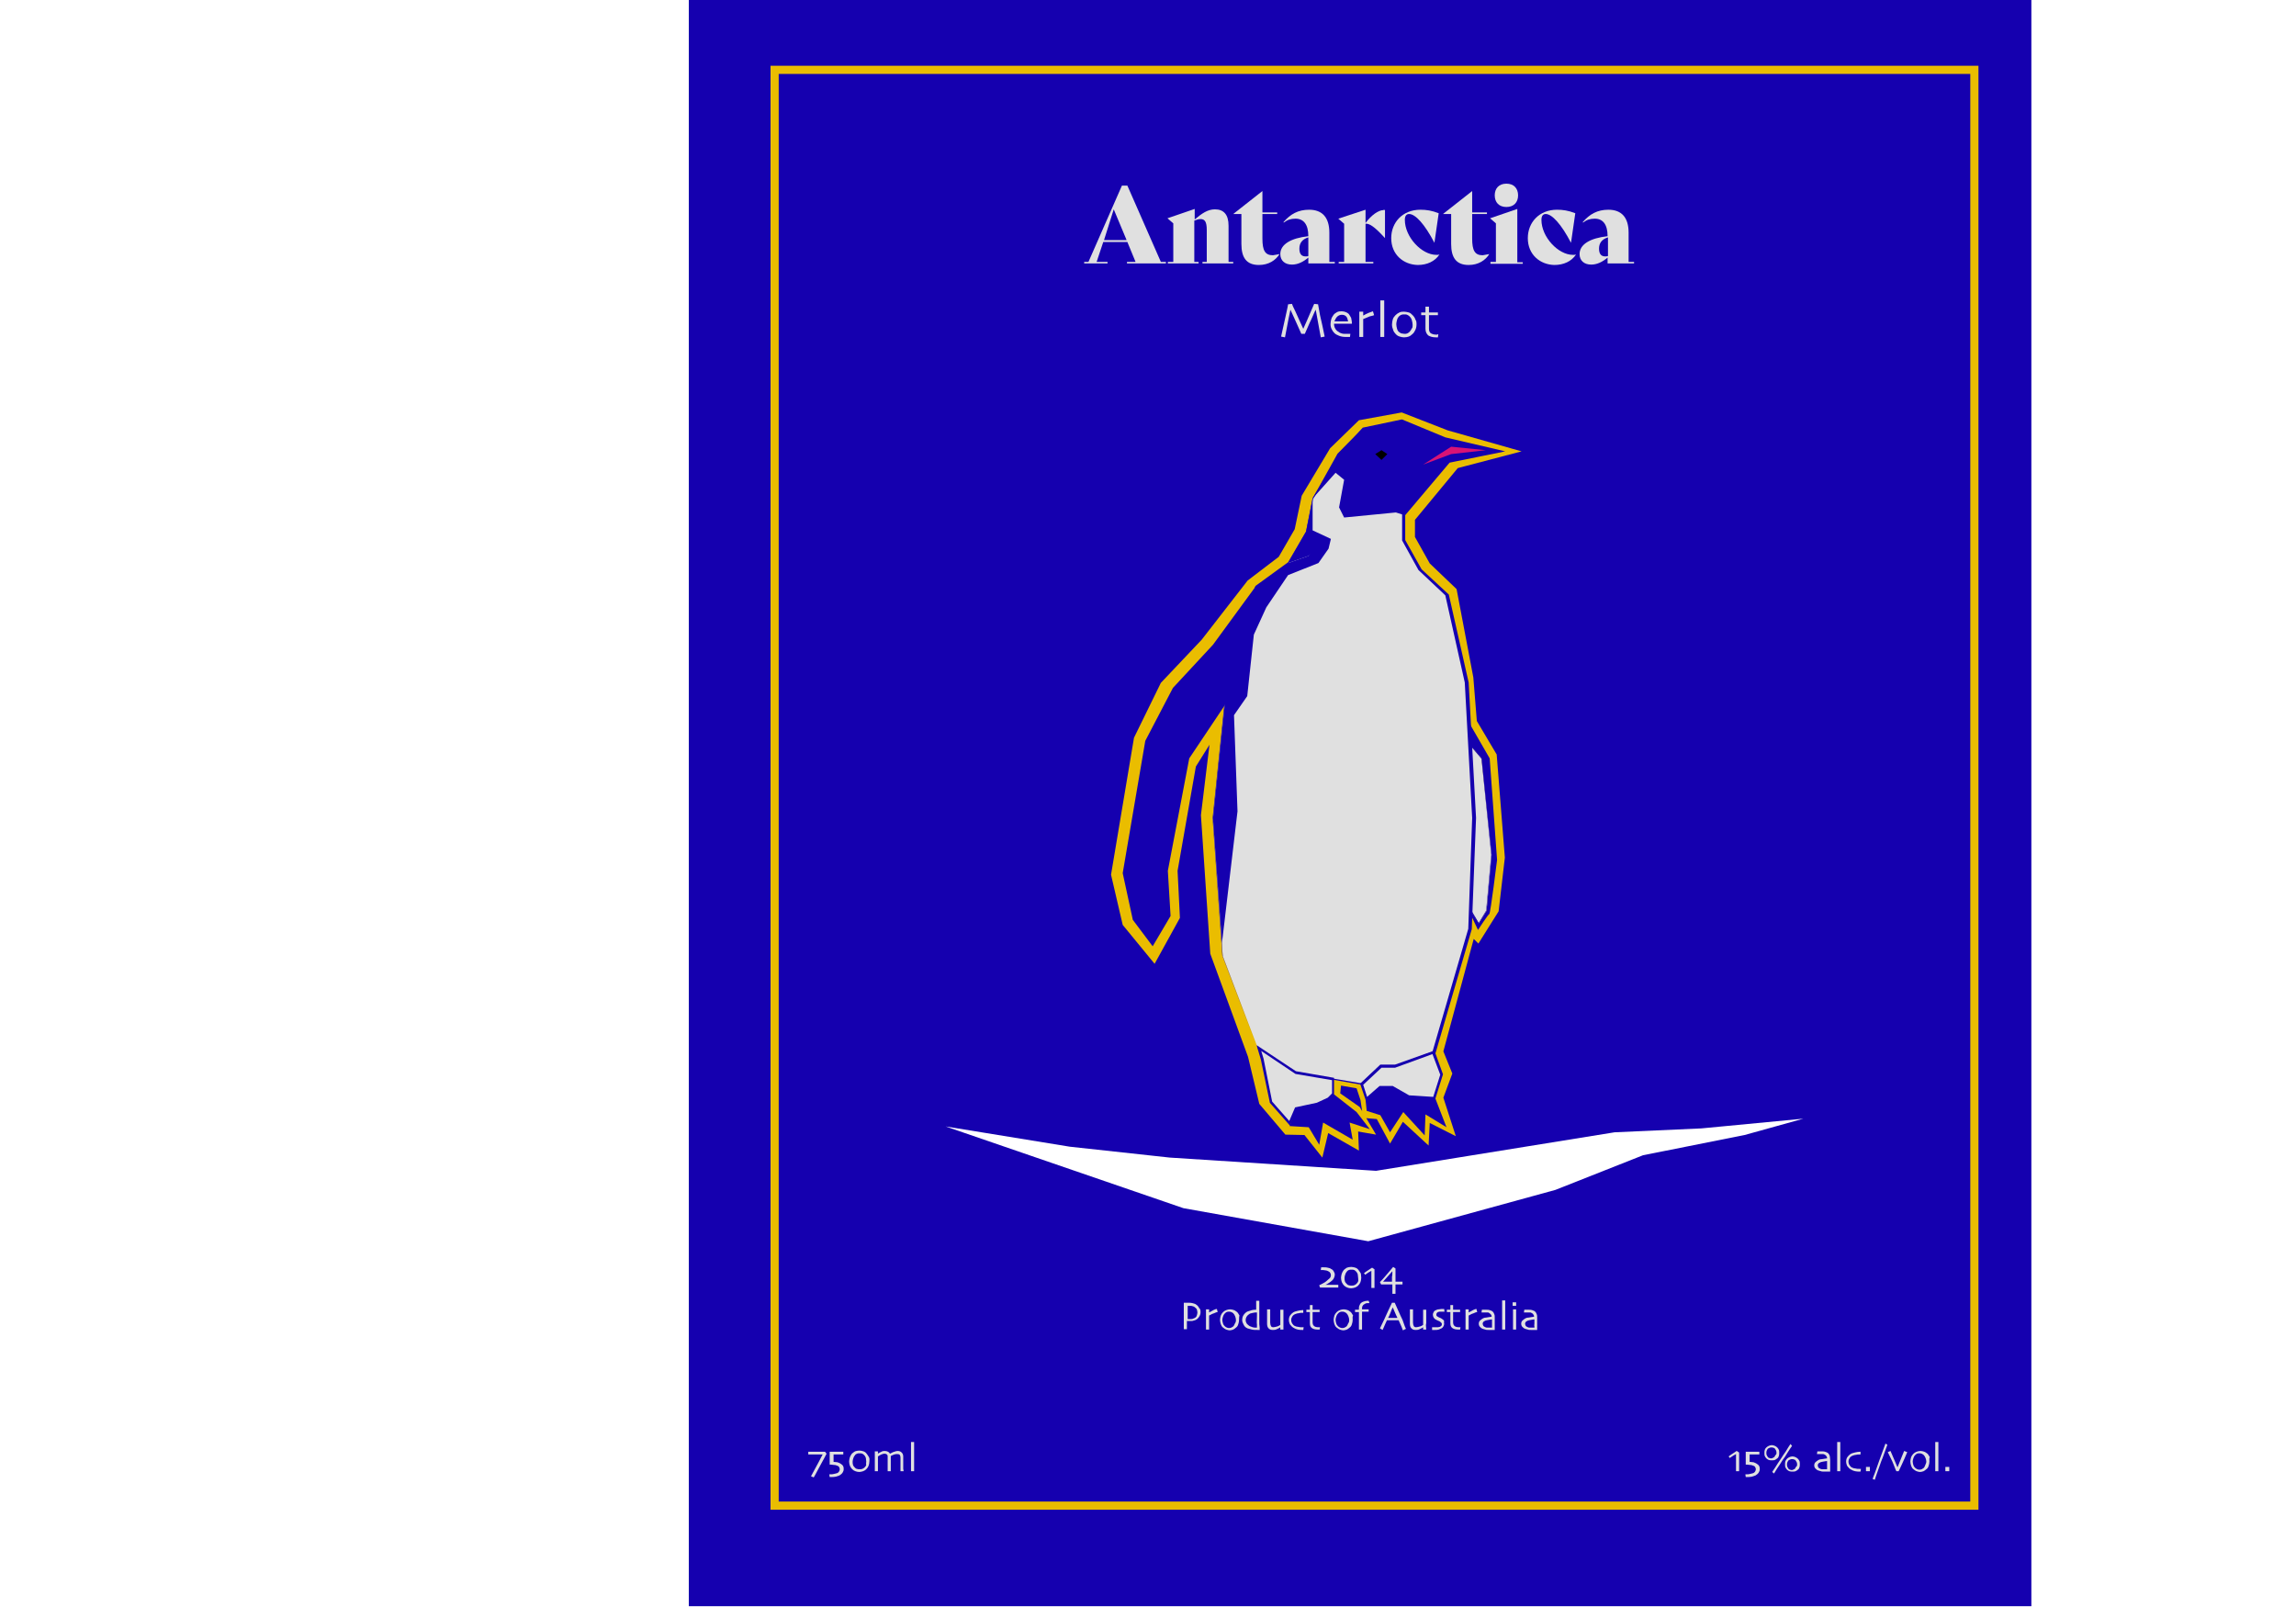 <?xml version="1.0" encoding="utf-8"?>
<!-- Generator: Adobe Illustrator 26.0.2, SVG Export Plug-In . SVG Version: 6.00 Build 0)  -->
<svg version="1.1" id="Layer_1" xmlns="http://www.w3.org/2000/svg" xmlns:xlink="http://www.w3.org/1999/xlink" x="0px" y="0px"
	 viewBox="0 0 590 413" style="enable-background:new 0 0 590 413;" xml:space="preserve">
<style type="text/css">
	.st0{fill:#1500AF;}
	.st1{fill:#EABD00;}
	.st2{fill:#E0E0E0;}
	.st3{fill:#D81376;}
</style>
<g>
	<path class="st0" d="M177,0v412.8h345V0H177z M448.3,291.7l-26.1,5.2l-22.5,8.9L351.6,319l-47.5-8.5l-61.1-21l31.9,5.2l25.7,2.8
		l53,3.4l61.3-9.9l22.3-1l26.2-2.5L448.3,291.7z"/>
	<path class="st1" d="M508.4,388H198V16.9h310.4V388z M200.1,385.9h306.2V19H200.1V385.9z"/>
	<g>
		<polygon class="st1" points="374.6,120.3 391,116 372,110.6 360.2,106 349.2,108 341.8,115.2 334.5,127.4 332.7,136 328.6,143.1 
			320.6,149.2 308.8,164.4 298.3,175.5 291.4,189.6 285.5,224.8 288.5,237.7 296.7,247.7 303.2,235.9 302.6,223.8 307.3,197 
			310.8,191.4 308.6,209.5 311,245.1 320.7,271.6 323.6,283.7 330.3,291.6 335.2,291.7 339.8,297.5 341.3,291.2 349.2,295.7 
			349,290.8 353.6,291.6 349.4,284.5 344.4,281 344.6,279 348.6,279.7 349.6,282.7 350.3,287.3 353.8,287.6 357.2,293.9 
			360.5,288.3 367.1,294.4 367.4,288.6 374.1,292 370.9,282.1 373.2,275.9 370.9,270.2 378.7,241.3 379.9,242.5 385.1,234.2 
			386.7,220.4 384.6,193.9 379.5,185.3 378.6,174.1 374.3,151.4 367.4,144.8 363.6,138 363.6,133.6 		"/>
		<g>
			<path class="st0" d="M382.8,194.9l-9-15.6l0.4,7.9l6.5,7.7l2.5,24.8L382,234l-2,3.4l-3.7-6l0,0.2l3.5,7.4c0,0,2.6-4,2.9-4.1
				c0.3-0.1,2-13.9,2-13.9L382.8,194.9z"/>
			<g>
				<polygon class="st2" points="382,234 383.3,219.7 380.7,194.9 374.2,187.3 376.3,231.4 380,237.4 				"/>
				<path class="st0" d="M380,237.6l-3.8-6.2l0,0l-2.1-44.4l6.7,7.9l0,0l2.5,24.8l-1.3,14.3l0,0L380,237.6z M376.5,231.3l3.5,5.9
					l1.9-3.2l1.3-14.3l-2.5-24.7l-6.3-7.4L376.5,231.3z"/>
			</g>
			<g>
				<polygon class="st2" points="371.7,152.9 364.8,146.4 360.6,138.8 360.6,132.3 372.2,118.7 385.6,115.9 371.1,112.6 360,108 
					350.1,110.1 343.8,117.2 337.3,128.1 335.6,136.7 331,144.7 322.6,150.8 315.1,177.4 311.7,210.4 314.2,245.7 323.2,269.3 
					332.9,275.7 342.6,277.4 349.9,278.6 354.9,274 358.5,274 368.4,270.4 377.6,238.7 378.7,210.2 376.8,175.3 				"/>
				<path class="st0" d="M350,278.8l-7.4-1.3l-9.7-1.7l0,0l-9.8-6.4l0-0.1l-9-23.7l0,0l-2.5-35.3l0,0l3.4-33l0,0l7.6-26.7l8.4-6.1
					l4.6-7.9l1.7-8.6l0,0l6.5-10.9l6.4-7.2l10-2.1l0.1,0l11.1,4.6l15.4,3.6l-14.3,2.9l-11.4,13.5v6.4l4.2,7.5l7,6.5l5.1,22.6
					l1.9,34.8l-1.1,28.6l0,0l-9.3,31.8l-10,3.6h-3.6L350,278.8z M333,275.5l9.6,1.7l7.2,1.2l4.9-4.6h3.7l9.7-3.5l9.2-31.6l1-28.5
					l-1.9-34.8l-5-22.4l-6.9-6.5l0,0l-4.2-7.6v-6.6l0-0.1l11.6-13.7l0.1,0l12.5-2.5l-13.6-3.2l-11.1-4.6l-9.7,2.1l-6.2,7.1
					l-6.5,10.9l-1.7,8.6l-4.7,8l-8.4,6.1l-7.5,26.6l-3.4,32.9l2.5,35.2l8.9,23.6L333,275.5z"/>
			</g>
			<polygon class="st0" points="325.4,153.4 322.6,150.8 311.7,165.7 301.4,176.8 294.3,190.4 288.5,224.4 291.1,236.4 296.2,243.2 
				300.8,235.4 300.1,223.8 305.6,194.9 314.7,181.3 319.8,167.1 			"/>
			<polygon class="st0" points="331,144.7 336.2,142.9 339.3,139.2 342,138.5 341.4,141 338.8,144.7 331,147.8 325.4,156.1 
				322.2,163.1 320.5,178.9 317.1,183.8 318,208.5 314,242.4 311.7,210.4 315.1,177.4 322.6,150.8 			"/>
			<polygon class="st0" points="337.3,128.1 337.3,128.1 343.2,121.5 345.4,123.3 344.1,130.4 345.4,133 358.7,131.7 360.6,132.3 
				372.2,118.7 385.6,115.9 371.1,112.6 360,108 350.1,110.1 343.7,116.6 			"/>
			<polygon class="st0" points="338.5,283.7 333,284.9 331.4,289.4 336.3,289.7 339,294.2 340,288.5 347.6,292.9 346.8,288.5 
				352,290.2 348.6,285.8 342.6,281.1 341.4,282.4 			"/>
			<polygon class="st0" points="357.8,279.4 354.7,279.4 350.9,282.6 351.2,285.5 354.7,286.6 357.2,291 360.6,285.8 366.1,291.8 
				366.3,286.4 371.7,289.7 368.8,282.2 362,281.8 			"/>
			<g>
				<polygon class="st2" points="323.5,269.4 324.3,272.2 326.6,283.2 331.4,288.7 333,284.9 338.5,283.7 341.4,282.4 342.6,281.1 
					342.6,277.4 332.9,275.7 				"/>
				<path class="st0" d="M331.5,289.3l-5.2-5.9l0-0.1l-2.3-11l-1.1-3.7l10.1,6.7l9.8,1.7v4.2l-1.3,1.4l-3,1.4l-5.3,1.1L331.5,289.3z
					 M326.9,283.1l4.4,5l1.5-3.5l5.6-1.2l2.8-1.3l1.1-1.1v-3.4l-9.4-1.6l-8.8-5.9l0.6,2L326.9,283.1z"/>
			</g>
			<g>
				<polygon class="st2" points="354.9,274 349.9,278.6 351.2,282.4 354.7,279.4 357.8,279.4 362,281.8 368.6,282.2 370.5,276.1 
					368.4,270.4 358.5,274 				"/>
				<path class="st0" d="M351,282.9l-1.5-4.4l5.2-4.9h3.8l10.1-3.6l2.2,6.1l-2,6.4l-6.9-0.4l-4.2-2.4h-3L351,282.9z M362.1,281.5
					l6.2,0.4l1.8-5.7l-2-5.3l-9.6,3.5H355l-4.7,4.4l1,3.1l3.2-2.8h3.4L362.1,281.5z"/>
			</g>
			<polygon class="st0" points="337.3,128.1 337.3,136.3 342,138.5 336.2,142.9 331,144.7 335.6,136.7 			"/>
			<polygon points="353.4,116.7 355,115.7 356.5,116.7 355,118.2 			"/>
			<polygon class="st3" points="372.9,114.8 365.7,119.4 372.9,116.7 381.8,115.7 			"/>
		</g>
	</g>
	<g>
		<path class="st2" d="M299.6,67.3v0.4h-10v-0.4h2.2l-2.1-5.1h-6.2l-1.7,5.1h2.8v0.4h-6v-0.4h1.1l8.6-19.6h1.4l8.6,19.6H299.6z
			 M289.5,61.7l-3.3-7.9l-2.5,7.9H289.5z"/>
		<path class="st2" d="M316.9,67.3v0.4H309v-0.4h1.1v-8.2c0-2.1-0.5-2.8-1.6-2.8c-0.5,0-1.1,0.2-1.6,0.4v10.6h1.1v0.4h-7.9v-0.4h1.4
			v-9.9l-1.5-1.3l7-2.4v2.7c1.8-1.5,3.3-2.6,5.2-2.6c2.3,0,3.5,1.4,3.5,4.2v9.3H316.9z"/>
		<path class="st2" d="M328.8,65.3c-1,1.6-2.8,2.8-5.3,2.8c-3.2,0-4.5-1.9-4.5-5.4v-7.7h-2.1v0l7.5-5.9v5.5h3.8v0.4h-3.8v6.3
			c0,3.1,0.7,4.3,2.7,4.3C327.8,65.5,328.2,65.4,328.8,65.3L328.8,65.3z"/>
		<path class="st2" d="M343,67.3v0.4h-6.8v-1.5c-1.3,1.1-2.7,1.8-4.2,1.8c-1.8,0-3-1-3-2.7c0-2.5,2.7-4.1,7.2-4.6
			c0-3-1.2-4.5-3.3-4.5c-1.2,0-2.1,0.3-3,1l-0.1-0.1c1.8-2.1,3.8-3.2,6.6-3.2c3.4,0,5.2,2,5.2,5.9v7.5H343z M336.2,65.8V61
			c-1.6,0.5-2.3,1.5-2.3,2.9c0,1.3,0.5,2,1.6,2C335.8,65.9,336,65.9,336.2,65.8z"/>
		<path class="st2" d="M355.9,54v7.2h0c-2.8-3.1-4.1-3.8-5-3.7v9.8h2v0.4H344v-0.4h1.4v-9.8l-1.5-1.3l7-2.3v3.4
			c1.5-2,3.3-3.3,4.6-3.3C355.5,53.9,355.7,53.9,355.9,54z"/>
		<path class="st2" d="M357.5,61.2c0-4,2.9-7.3,7.5-7.3c1.5,0,2.9,0.2,4.7,0.9l-1.1,7.6h0c-2.5-4.8-4.9-7.4-6.5-7.4
			c-0.7,0-1.1,0.5-1.1,1.5c0,4.4,4.3,9,8.1,9c0.4,0,0.6,0,0.8-0.1l0,0c-1.2,1.8-3.2,2.7-5.6,2.7C360.6,68,357.5,65.4,357.5,61.2z"/>
		<path class="st2" d="M382.7,65.3c-1,1.6-2.8,2.8-5.3,2.8c-3.2,0-4.5-1.9-4.5-5.4v-7.7h-2.1v0l7.5-5.9v5.5h3.8v0.4h-3.8v6.3
			c0,3.1,0.7,4.3,2.7,4.3C381.6,65.5,382.1,65.4,382.7,65.3L382.7,65.3z"/>
		<path class="st2" d="M383,67.3h1.4v-9.9l-1.5-1.3l7-2.4v13.7h1.4v0.4H383V67.3z M384.1,50.2c0-1.8,1.1-3,3-3c1.9,0,3,1.2,3,3
			c0,1.8-1.1,3-3,3C385.2,53.2,384.1,52,384.1,50.2z"/>
		<path class="st2" d="M392.6,61.2c0-4,2.9-7.3,7.5-7.3c1.5,0,2.9,0.2,4.7,0.9l-1.1,7.6h0c-2.5-4.8-4.9-7.4-6.5-7.4
			c-0.7,0-1.1,0.5-1.1,1.5c0,4.4,4.3,9,8.1,9c0.4,0,0.6,0,0.8-0.1l0,0c-1.2,1.8-3.2,2.7-5.6,2.7C395.7,68,392.6,65.4,392.6,61.2z"/>
		<path class="st2" d="M419.9,67.3v0.4h-6.8v-1.5c-1.3,1.1-2.7,1.8-4.2,1.8c-1.8,0-3-1-3-2.7c0-2.5,2.7-4.1,7.2-4.6
			c0-3-1.2-4.5-3.3-4.5c-1.2,0-2.1,0.3-3,1l-0.1-0.1c1.8-2.1,3.8-3.2,6.6-3.2c3.4,0,5.2,2,5.2,5.9v7.5H419.9z M413.2,65.8V61
			c-1.6,0.5-2.3,1.5-2.3,2.9c0,1.3,0.5,2,1.6,2C412.7,65.9,412.9,65.9,413.2,65.8z"/>
	</g>
	<g>
		<path class="st2" d="M340.4,86.5l-1,0.2l-1.3-7.1l0,0c-0.2,0.3-0.5,1.1-1.1,2.4c-0.6,1.2-1.1,2.5-1.7,3.8h-0.9
			c-0.5-1.2-1.1-2.4-1.7-3.8c-0.6-1.4-1-2.1-1.1-2.4l0,0c0,0.1-0.2,0.9-0.5,2.4c-0.3,1.5-0.6,3.1-0.9,4.7l-1-0.2
			c0.4-1.8,0.8-3.6,1.2-5.4c0.4-1.8,0.6-2.8,0.6-2.9l1-0.1c0,0.1,0.3,0.8,0.9,2c0.6,1.3,1.2,2.7,2,4.4h0c0.6-1.3,1.2-2.7,1.8-4.1
			c0.6-1.5,1-2.2,1-2.3l1,0.1c0,0.1,0.2,1,0.5,2.8C339.6,82.7,340,84.5,340.4,86.5z"/>
		<path class="st2" d="M347.4,83.2h-4.6c0,0.4,0.1,0.9,0.3,1.2c0.2,0.4,0.5,0.7,0.9,0.9c0.2,0.2,0.5,0.3,0.8,0.4
			c0.3,0.1,0.7,0.1,1.1,0.1c0.2,0,0.5,0,0.7,0c0.2,0,0.3,0,0.4,0l-0.1,0.8c0,0-0.1,0-0.3,0c-0.2,0-0.4,0-0.7,0
			c-0.7,0-1.3-0.1-1.8-0.3c-0.5-0.2-0.9-0.4-1.2-0.7c-0.3-0.3-0.5-0.6-0.7-1c-0.2-0.4-0.3-0.8-0.3-1.3c0-0.5,0.1-0.9,0.2-1.3
			c0.1-0.4,0.4-0.8,0.6-1.1c0.2-0.3,0.6-0.5,0.9-0.7c0.4-0.2,0.8-0.2,1.2-0.2c0.4,0,0.7,0.1,1,0.2c0.3,0.1,0.6,0.3,0.8,0.5
			c0.2,0.3,0.4,0.6,0.6,1C347.3,82.2,347.4,82.6,347.4,83.2z M346.4,82.5c-0.1-0.5-0.2-0.9-0.5-1.2c-0.3-0.3-0.7-0.4-1.1-0.4
			c-0.5,0-0.9,0.2-1.2,0.5c-0.3,0.3-0.5,0.7-0.7,1.2H346.4z"/>
		<path class="st2" d="M353.1,81c-0.2,0.1-0.6,0.2-1.1,0.3c-0.5,0.2-1,0.4-1.7,0.7c0,0,0,0.3,0,0.6c0,0.4,0,0.7,0,1.1
			c0,0.5,0,1.1,0,1.8c0,0.7,0,1.1,0,1.1h-1c0-0.1,0-0.3,0-0.7c0-0.4,0-1.1,0-2.1c0-0.4,0-0.9,0-1.7c0-0.7,0-1.4,0-2h1v1l0,0
			c0.5-0.3,0.9-0.5,1.4-0.7c0.5-0.2,0.8-0.3,1.1-0.4L353.1,81z"/>
		<path class="st2" d="M355.7,86.6h-1c0-0.1,0-0.7,0-1.9c0-1.2,0-2.2,0-3c0-0.5,0-1.1,0-1.9c0-0.8,0-1.6,0-2.6h1c0,0.7,0,1.4,0,2.3
			c0,0.9,0,1.6,0,2.2c0,1.3,0,2.4,0,3.4C355.7,86.1,355.7,86.6,355.7,86.6z"/>
		<path class="st2" d="M364,83.4c0,0.5-0.1,1-0.3,1.4c-0.2,0.4-0.4,0.8-0.8,1.1c-0.3,0.3-0.6,0.5-0.9,0.6c-0.3,0.1-0.7,0.2-1.2,0.2
			c-0.4,0-0.8-0.1-1.1-0.2c-0.4-0.1-0.7-0.3-1-0.6c-0.3-0.3-0.6-0.7-0.7-1.1c-0.2-0.5-0.3-0.9-0.3-1.4c0-0.5,0.1-0.9,0.2-1.3
			c0.1-0.4,0.4-0.8,0.7-1.1c0.3-0.3,0.6-0.5,1-0.7c0.4-0.2,0.8-0.2,1.2-0.2c0.4,0,0.8,0.1,1.2,0.2c0.4,0.1,0.7,0.4,1,0.7
			c0.3,0.3,0.6,0.7,0.7,1.1C364,82.5,364,82.9,364,83.4z M363,83.5c0-0.4-0.1-0.8-0.2-1.2c-0.1-0.4-0.3-0.7-0.6-1
			c-0.2-0.2-0.4-0.3-0.6-0.4c-0.2-0.1-0.5-0.1-0.7-0.1c-0.3,0-0.5,0-0.8,0.1c-0.2,0.1-0.4,0.2-0.6,0.4c-0.2,0.2-0.4,0.5-0.5,0.9
			c-0.1,0.4-0.2,0.7-0.2,1.1c0,0.4,0.1,0.8,0.2,1.2c0.1,0.4,0.3,0.7,0.6,0.9c0.2,0.1,0.4,0.3,0.6,0.3s0.4,0.1,0.7,0.1
			c0.3,0,0.5,0,0.7-0.1c0.2-0.1,0.4-0.2,0.6-0.4c0.2-0.2,0.4-0.5,0.6-0.9C363,84.2,363,83.9,363,83.5z"/>
		<path class="st2" d="M369.6,85.9l-0.1,0.8c0,0-0.1,0-0.2,0c-0.1,0-0.2,0-0.3,0c-0.9,0-1.5-0.2-2-0.5c-0.4-0.4-0.7-0.9-0.7-1.7
			c0-0.5,0-1,0-1.5c0-0.5,0-1.2,0-2h-1.1v-0.7h1.1v-1.5h0.9v1.5h2.3V81h-2.3c0,0.1,0,0.4,0,0.8c0,0.4,0,0.8,0,1c0,0.2,0,0.4,0,0.7
			c0,0.3,0,0.6,0,0.9c0,0.6,0.1,0.9,0.4,1.2c0.3,0.2,0.8,0.4,1.4,0.4c0.1,0,0.2,0,0.3,0C369.5,85.9,369.5,85.9,369.6,85.9z"/>
	</g>
	<g>
		<g>
			<path class="st2" d="M446.9,378.1h-0.8c0-0.1,0-0.4,0-0.9s0-1.2,0-2.1c0-0.2,0-0.4,0-0.7c0-0.3,0-0.5,0-0.7l0,0
				c-0.1,0.1-0.4,0.2-0.7,0.4c-0.3,0.2-0.6,0.4-0.9,0.6l-0.3-0.4c0.4-0.3,0.8-0.6,1.3-0.9c0.5-0.3,0.7-0.5,0.8-0.5l0.6,0.4
				c0,0.5,0,1,0,1.5c0,0.5,0,0.8,0,0.9c0,0.4,0,0.9,0,1.5S446.9,378,446.9,378.1z"/>
			<path class="st2" d="M452.5,373.8c0,0-0.3,0-0.9,0c-0.6,0-1.2,0-2,0v1.9c0.4,0,0.7,0.1,1,0.1c0.3,0.1,0.5,0.2,0.7,0.3
				c0.3,0.2,0.6,0.4,0.7,0.6c0.2,0.3,0.2,0.6,0.2,0.9c0,0.3-0.1,0.6-0.3,0.9c-0.2,0.3-0.5,0.5-0.8,0.7c-0.3,0.1-0.6,0.2-0.9,0.3
				c-0.4,0.1-0.8,0.1-1.2,0.1c-0.1,0-0.1,0-0.2,0c-0.1,0-0.1,0-0.2,0l-0.1-0.7c0,0,0.1,0,0.1,0c0.1,0,0.1,0,0.1,0c0.4,0,0.7,0,1-0.1
				c0.3-0.1,0.6-0.1,0.8-0.2c0.3-0.1,0.4-0.3,0.5-0.4c0.1-0.2,0.2-0.4,0.2-0.6c0-0.2-0.1-0.4-0.2-0.6c-0.1-0.2-0.4-0.3-0.7-0.4
				c-0.2-0.1-0.4-0.1-0.6-0.1c-0.2,0-0.5-0.1-0.8-0.1c0,0-0.1,0-0.2,0c-0.1,0-0.1,0-0.1,0c0,0,0-0.3,0-0.7s0-0.7,0-1
				c0-0.2,0-0.6,0-1c0-0.4,0-0.6,0-0.6c0,0,0.2,0,0.6,0c0.4,0,0.8,0,1.1,0c0.3,0,0.7,0,1.1,0c0.4,0,0.7,0,0.7,0V373.8z"/>
			<path class="st2" d="M457.2,373.4c0,0.3,0,0.5-0.1,0.8c-0.1,0.3-0.2,0.5-0.4,0.6c-0.2,0.2-0.4,0.3-0.6,0.4
				c-0.2,0.1-0.5,0.1-0.8,0.1c-0.3,0-0.5,0-0.8-0.1c-0.2-0.1-0.4-0.2-0.6-0.4c-0.2-0.2-0.3-0.4-0.4-0.6c-0.1-0.2-0.1-0.5-0.1-0.8
				c0-0.3,0-0.5,0.1-0.8s0.2-0.4,0.4-0.6c0.2-0.2,0.4-0.3,0.6-0.4c0.2-0.1,0.5-0.2,0.8-0.2c0.3,0,0.6,0.1,0.8,0.2
				c0.2,0.1,0.4,0.2,0.6,0.4c0.2,0.2,0.3,0.4,0.4,0.6C457.2,372.8,457.2,373.1,457.2,373.4z M456.5,373.4c0-0.2,0-0.4-0.1-0.6
				c-0.1-0.2-0.2-0.3-0.3-0.5c-0.1-0.1-0.2-0.2-0.4-0.2c-0.1-0.1-0.3-0.1-0.5-0.1c-0.2,0-0.3,0-0.5,0.1c-0.1,0.1-0.3,0.1-0.4,0.2
				c-0.1,0.1-0.2,0.3-0.3,0.5c-0.1,0.2-0.1,0.4-0.1,0.6c0,0.2,0,0.4,0.1,0.6c0.1,0.2,0.2,0.3,0.3,0.5c0.1,0.1,0.2,0.2,0.4,0.2
				c0.1,0.1,0.3,0.1,0.4,0.1c0.1,0,0.3,0,0.4-0.1c0.1-0.1,0.3-0.1,0.4-0.2c0.1-0.1,0.2-0.3,0.3-0.5
				C456.5,373.8,456.5,373.6,456.5,373.4z M460.5,371.6c-0.4,0.5-0.8,1.2-1.2,1.8c-0.4,0.7-0.8,1.3-1.2,1.8c-0.5,0.8-1,1.6-1.5,2.3
				c-0.4,0.7-0.7,1.1-0.7,1.2l-0.5-0.4c0.1-0.1,0.3-0.5,0.8-1.2c0.4-0.7,0.9-1.4,1.5-2.3c0.3-0.5,0.7-1.1,1.2-1.8
				c0.4-0.7,0.8-1.3,1.2-1.9L460.5,371.6z M462.5,376.3c0,0.3,0,0.5-0.1,0.8c-0.1,0.3-0.2,0.5-0.4,0.6c-0.2,0.2-0.4,0.3-0.6,0.4
				c-0.2,0.1-0.5,0.1-0.8,0.1c-0.3,0-0.5,0-0.8-0.1c-0.2-0.1-0.4-0.2-0.6-0.4c-0.2-0.2-0.3-0.4-0.4-0.6c-0.1-0.2-0.1-0.5-0.1-0.8
				c0-0.3,0-0.5,0.1-0.8c0.1-0.2,0.2-0.4,0.4-0.6c0.2-0.2,0.4-0.3,0.6-0.4c0.2-0.1,0.5-0.2,0.8-0.2c0.3,0,0.6,0.1,0.8,0.2
				c0.2,0.1,0.4,0.2,0.6,0.4c0.2,0.2,0.3,0.4,0.4,0.6S462.5,376,462.5,376.3z M461.8,376.4c0-0.2,0-0.4-0.1-0.6
				c-0.1-0.2-0.2-0.3-0.3-0.5c-0.1-0.1-0.2-0.2-0.4-0.2c-0.1-0.1-0.3-0.1-0.5-0.1c-0.2,0-0.3,0-0.5,0.1c-0.1,0.1-0.3,0.1-0.4,0.2
				c-0.1,0.1-0.2,0.3-0.3,0.5c-0.1,0.2-0.1,0.4-0.1,0.6c0,0.2,0,0.4,0.1,0.6c0.1,0.2,0.2,0.3,0.3,0.5c0.1,0.1,0.2,0.2,0.4,0.2
				c0.1,0.1,0.3,0.1,0.4,0.1c0.1,0,0.3,0,0.4-0.1c0.1-0.1,0.3-0.1,0.4-0.2c0.1-0.1,0.2-0.3,0.3-0.5
				C461.8,376.8,461.8,376.6,461.8,376.4z"/>
			<path class="st2" d="M470.3,375.2c0,0.8,0,1.5,0,2.1c0,0.5,0,0.8,0,0.9c0,0-0.2,0-0.5,0c-0.3,0-0.6,0-1.1,0c-0.3,0-0.6,0-0.8-0.1
				c-0.3-0.1-0.5-0.1-0.7-0.2c-0.3-0.1-0.5-0.3-0.7-0.5c-0.2-0.2-0.3-0.5-0.3-0.8c0-0.3,0.1-0.6,0.3-0.8s0.5-0.4,0.8-0.6
				c0.2-0.1,0.5-0.2,0.9-0.2c0.4-0.1,0.8-0.1,1.3-0.2c0-0.3-0.1-0.5-0.2-0.6c-0.1-0.2-0.3-0.3-0.5-0.4c-0.1-0.1-0.3-0.1-0.5-0.1
				s-0.4,0-0.6,0c-0.2,0-0.3,0-0.4,0s-0.3,0-0.4,0l0.1-0.7c0.1,0,0.2,0,0.3,0c0.2,0,0.4,0,0.6,0c0.4,0,0.8,0,1.1,0.1
				c0.3,0.1,0.6,0.2,0.8,0.4c0.2,0.2,0.3,0.4,0.4,0.7C470.2,374.4,470.3,374.8,470.3,375.2z M469.5,376.5c0-0.1,0-0.3,0-0.4
				s0-0.4,0-0.6c-0.1,0-0.4,0-0.8,0.1c-0.4,0.1-0.7,0.1-0.9,0.2c-0.2,0.1-0.4,0.2-0.5,0.3c-0.1,0.1-0.2,0.3-0.2,0.5
				c0,0.2,0.1,0.4,0.2,0.6c0.1,0.1,0.3,0.2,0.5,0.3c0.2,0.1,0.3,0.1,0.6,0.1c0.2,0,0.4,0,0.6,0c0.1,0,0.2,0,0.2,0c0.1,0,0.2,0,0.3,0
				c0,0,0-0.1,0-0.3C469.5,377.1,469.5,376.8,469.5,376.5z"/>
			<path class="st2" d="M472.9,378.1h-0.8c0,0,0-0.5,0-1.5c0-0.9,0-1.7,0-2.4c0-0.4,0-0.9,0-1.5c0-0.6,0-1.3,0-2.1h0.8
				c0,0.5,0,1.1,0,1.8c0,0.7,0,1.3,0,1.7c0,1,0,1.9,0,2.7C472.9,377.7,472.9,378.1,472.9,378.1z"/>
			<path class="st2" d="M478.2,377.5l-0.1,0.7c0,0-0.1,0-0.1,0c-0.1,0-0.1,0-0.1,0c-0.4,0-0.8,0-1.2-0.1c-0.4-0.1-0.7-0.2-1-0.4
				c-0.4-0.2-0.7-0.5-1-0.9c-0.2-0.4-0.3-0.8-0.3-1.2c0-0.4,0.1-0.8,0.3-1.1c0.2-0.3,0.5-0.6,0.8-0.8c0.3-0.2,0.7-0.3,1.1-0.4
				c0.4-0.1,0.9-0.2,1.3-0.2c0,0,0.1,0,0.1,0c0,0,0.1,0,0.1,0l0,0.7c0,0-0.1,0-0.1,0c0,0-0.1,0-0.1,0c-0.4,0-0.7,0-1,0.1
				c-0.3,0-0.5,0.1-0.8,0.2c-0.3,0.1-0.6,0.3-0.8,0.6c-0.2,0.3-0.3,0.6-0.3,0.9c0,0.4,0.1,0.7,0.3,1c0.2,0.3,0.4,0.5,0.7,0.6
				c0.2,0.1,0.5,0.2,0.8,0.2c0.3,0.1,0.6,0.1,0.9,0.1c0.1,0,0.1,0,0.2,0C478.2,377.5,478.2,377.5,478.2,377.5z"/>
			<path class="st2" d="M480.5,378.1h-1v-1.1h1V378.1z"/>
			<path class="st2" d="M485,371.3c-0.2,0.6-0.5,1.3-0.8,2.2c-0.3,0.9-0.6,1.6-0.8,2.1c-0.4,1.2-0.8,2.2-1.1,3.1
				c-0.3,0.9-0.5,1.4-0.5,1.6l-0.6-0.2c0.1-0.2,0.2-0.7,0.6-1.6c0.3-0.9,0.7-1.9,1.1-3.1c0.2-0.6,0.5-1.4,0.8-2.2
				c0.3-0.8,0.6-1.6,0.8-2.2L485,371.3z"/>
			<path class="st2" d="M490.1,373.2c-0.4,1-0.9,2.1-1.4,3.2c-0.5,1.1-0.8,1.7-0.8,1.7h-0.6c0,0-0.3-0.6-0.7-1.7s-1-2.1-1.5-3.2
				l0.7-0.3l1.8,4.2h0l1.7-4.2L490.1,373.2z"/>
			<path class="st2" d="M495.8,375.6c0,0.4-0.1,0.8-0.2,1.1c-0.1,0.4-0.3,0.7-0.6,0.9c-0.2,0.2-0.5,0.4-0.7,0.5
				c-0.3,0.1-0.6,0.2-0.9,0.2c-0.3,0-0.6-0.1-0.9-0.2c-0.3-0.1-0.5-0.3-0.8-0.5c-0.3-0.2-0.5-0.6-0.6-0.9c-0.1-0.4-0.2-0.7-0.2-1.1
				c0-0.4,0.1-0.7,0.2-1.1c0.1-0.3,0.3-0.6,0.6-0.9c0.2-0.2,0.5-0.4,0.8-0.5c0.3-0.1,0.6-0.2,1-0.2c0.4,0,0.7,0.1,1,0.2
				c0.3,0.1,0.5,0.3,0.8,0.5c0.3,0.3,0.4,0.6,0.6,0.9C495.7,374.8,495.8,375.2,495.8,375.6z M495,375.6c0-0.3-0.1-0.6-0.2-0.9
				c-0.1-0.3-0.3-0.6-0.5-0.8c-0.1-0.1-0.3-0.2-0.5-0.3c-0.2-0.1-0.4-0.1-0.6-0.1c-0.2,0-0.4,0-0.6,0.1c-0.2,0.1-0.3,0.2-0.5,0.4
				c-0.2,0.2-0.3,0.4-0.4,0.7c-0.1,0.3-0.2,0.6-0.2,0.9c0,0.3,0.1,0.7,0.2,1c0.1,0.3,0.3,0.5,0.5,0.7c0.1,0.1,0.3,0.2,0.5,0.3
				s0.4,0.1,0.5,0.1c0.2,0,0.4,0,0.6-0.1c0.2-0.1,0.3-0.2,0.5-0.3c0.2-0.2,0.3-0.4,0.4-0.7C494.9,376.2,495,375.9,495,375.6z"/>
			<path class="st2" d="M498.1,378.1h-0.8c0,0,0-0.5,0-1.5c0-0.9,0-1.7,0-2.4c0-0.4,0-0.9,0-1.5c0-0.6,0-1.3,0-2.1h0.8
				c0,0.5,0,1.1,0,1.8c0,0.7,0,1.3,0,1.7c0,1,0,1.9,0,2.7C498.1,377.7,498.1,378.1,498.1,378.1z"/>
			<path class="st2" d="M500.9,378.1h-1v-1.1h1V378.1z"/>
		</g>
	</g>
	<g>
		<g>
			<path class="st2" d="M212.4,373.6c-0.8,1.6-1.6,2.9-2.2,4.1c-0.6,1.2-1,1.8-1.1,2l-0.7-0.3c0.7-1.3,1.4-2.6,2-3.7
				c0.6-1.1,0.9-1.8,1-1.9l0,0c-0.1,0-0.3,0-0.5,0c-0.2,0-0.3,0-0.5,0c-0.6,0-1.2,0-1.8,0c-0.6,0-0.9,0-0.9,0v-0.7c0,0,0.3,0,0.7,0
				c0.4,0,0.9,0,1.4,0c0.4,0,0.8,0,1.3,0c0.5,0,0.8,0,0.9,0L212.4,373.6z"/>
			<path class="st2" d="M217.1,373.8c0,0-0.3,0-0.9,0c-0.6,0-1.2,0-2,0v1.9c0.4,0,0.7,0.1,1,0.1c0.3,0.1,0.5,0.2,0.7,0.3
				c0.3,0.2,0.6,0.4,0.7,0.6c0.2,0.3,0.2,0.6,0.2,0.9c0,0.3-0.1,0.6-0.3,0.9c-0.2,0.3-0.5,0.5-0.8,0.7c-0.3,0.1-0.6,0.2-0.9,0.3
				c-0.4,0.1-0.8,0.1-1.2,0.1c-0.1,0-0.1,0-0.2,0c-0.1,0-0.1,0-0.2,0l-0.1-0.7c0,0,0.1,0,0.1,0c0.1,0,0.1,0,0.1,0c0.4,0,0.7,0,1-0.1
				c0.3-0.1,0.6-0.1,0.8-0.2c0.3-0.1,0.4-0.3,0.5-0.4c0.1-0.2,0.2-0.4,0.2-0.6c0-0.2-0.1-0.4-0.2-0.6c-0.1-0.2-0.4-0.3-0.7-0.4
				c-0.2-0.1-0.4-0.1-0.6-0.1c-0.2,0-0.5-0.1-0.8-0.1c0,0-0.1,0-0.2,0c-0.1,0-0.1,0-0.1,0c0,0,0-0.3,0-0.7s0-0.7,0-1
				c0-0.2,0-0.6,0-1c0-0.4,0-0.6,0-0.6c0,0,0.2,0,0.6,0c0.4,0,0.8,0,1.1,0c0.3,0,0.7,0,1.1,0c0.4,0,0.7,0,0.7,0V373.8z"/>
			<path class="st2" d="M223.4,375.6c0,0.4-0.1,0.8-0.2,1.1c-0.1,0.3-0.3,0.6-0.6,0.9c-0.2,0.2-0.5,0.4-0.8,0.5
				c-0.3,0.1-0.7,0.2-1,0.2c-0.4,0-0.7-0.1-1-0.2c-0.3-0.1-0.6-0.3-0.8-0.5c-0.3-0.3-0.4-0.5-0.6-0.9c-0.1-0.3-0.2-0.7-0.2-1.1
				c0-0.4,0.1-0.7,0.2-1.1c0.1-0.3,0.3-0.6,0.5-0.9c0.2-0.2,0.5-0.4,0.8-0.6c0.3-0.1,0.7-0.2,1.1-0.2c0.4,0,0.8,0.1,1.1,0.2
				c0.3,0.1,0.6,0.3,0.8,0.6c0.2,0.3,0.4,0.5,0.6,0.9S223.4,375.2,223.4,375.6z M222.6,375.6c0-0.3-0.1-0.6-0.1-0.9
				c-0.1-0.3-0.2-0.5-0.4-0.7c-0.2-0.2-0.3-0.3-0.5-0.4c-0.2-0.1-0.4-0.1-0.7-0.1c-0.3,0-0.5,0-0.7,0.1c-0.2,0.1-0.4,0.2-0.5,0.4
				c-0.2,0.2-0.3,0.4-0.4,0.7c-0.1,0.3-0.2,0.6-0.2,0.9c0,0.3,0,0.6,0.1,0.9c0.1,0.3,0.3,0.5,0.5,0.7c0.1,0.1,0.3,0.3,0.5,0.3
				c0.2,0.1,0.4,0.1,0.7,0.1c0.3,0,0.5,0,0.7-0.1c0.2-0.1,0.4-0.2,0.5-0.3c0.2-0.2,0.4-0.4,0.5-0.7
				C222.5,376.2,222.6,375.9,222.6,375.6z"/>
			<path class="st2" d="M232.2,378.1h-0.8c0,0,0-0.3,0-0.7c0-0.4,0-0.8,0-1.2c0-0.2,0-0.4,0-0.7c0-0.3,0-0.6,0-0.8
				c0-0.4-0.1-0.7-0.2-0.8c-0.2-0.2-0.4-0.2-0.7-0.2c-0.2,0-0.4,0-0.7,0.1c-0.3,0.1-0.5,0.2-0.9,0.4c0,0,0,0.1,0,0.1
				c0,0.1,0,0.1,0,0.2c0,0.3,0,0.6,0,0.8c0,0.3,0,0.6,0,0.8c0,0.6,0,1,0,1.4c0,0.4,0,0.6,0,0.6h-0.8c0,0,0-0.2,0-0.6
				c0-0.4,0-0.8,0-1.3c0-0.2,0-0.4,0-0.8c0-0.3,0-0.6,0-0.8c0-0.1,0-0.3,0-0.4c0-0.1-0.1-0.3-0.1-0.3c-0.1-0.1-0.2-0.2-0.3-0.2
				c-0.1-0.1-0.3-0.1-0.5-0.1c-0.2,0-0.4,0.1-0.7,0.2c-0.3,0.1-0.5,0.3-0.9,0.5c0,0.1,0,0.3,0,0.6c0,0.4,0,0.7,0,0.9
				c0,0.4,0,0.9,0,1.4c0,0.6,0,0.9,0,0.9h-0.8c0,0,0-0.2,0-0.6c0-0.4,0-1,0-1.8c0-0.3,0-0.7,0-1.1c0-0.5,0-1,0-1.6h0.8l0,0.6l0,0
				c0.2-0.2,0.5-0.3,0.9-0.5c0.3-0.2,0.6-0.2,0.9-0.2c0.3,0,0.6,0.1,0.8,0.2c0.2,0.1,0.4,0.3,0.5,0.5h0c0.4-0.2,0.7-0.4,1.1-0.5
				c0.3-0.1,0.6-0.2,0.8-0.2c0.5,0,0.8,0.1,1.1,0.4c0.3,0.3,0.4,0.6,0.4,1.1c0,0.4,0,0.7,0,0.9s0,0.5,0,0.8c0,0.6,0,1,0,1.4
				C232.2,377.9,232.2,378.1,232.2,378.1z"/>
			<path class="st2" d="M234.9,378.1h-0.8c0,0,0-0.5,0-1.5c0-0.9,0-1.7,0-2.4c0-0.4,0-0.9,0-1.5c0-0.6,0-1.3,0-2.1h0.8
				c0,0.5,0,1.1,0,1.8c0,0.7,0,1.3,0,1.7c0,1,0,1.9,0,2.7C234.9,377.7,234.9,378.1,234.9,378.1z"/>
		</g>
	</g>
	<g>
		<g>
			<path class="st2" d="M343.8,330.9c0,0-0.4,0-1,0s-1,0-1.3,0c-0.4,0-0.9,0-1.4,0c-0.6,0-0.9,0-0.9,0l-0.2-0.6
				c0.3-0.1,0.6-0.3,1-0.5c0.4-0.2,0.7-0.4,0.9-0.6c0.3-0.3,0.6-0.5,0.8-0.7c0.2-0.2,0.3-0.5,0.3-0.8c0-0.2-0.1-0.5-0.2-0.6
				c-0.1-0.2-0.3-0.3-0.5-0.4c-0.2-0.1-0.4-0.2-0.6-0.2c-0.2,0-0.5-0.1-0.7-0.1c-0.1,0-0.2,0-0.3,0c-0.1,0-0.2,0-0.3,0l0.1-0.7
				c0.1,0,0.1,0,0.3,0c0.1,0,0.2,0,0.4,0c0.4,0,0.7,0,1,0.1c0.3,0.1,0.6,0.1,0.8,0.3c0.3,0.1,0.6,0.4,0.7,0.6
				c0.2,0.3,0.3,0.6,0.3,0.9c0,0.3-0.1,0.6-0.2,0.8c-0.1,0.3-0.3,0.5-0.5,0.7c-0.2,0.2-0.5,0.4-0.8,0.6c-0.3,0.2-0.6,0.4-0.9,0.5
				l0,0c0.1,0,0.3,0,0.5,0c0.2,0,0.4,0,0.6,0c0.4,0,0.9,0,1.4,0c0.5,0,0.8,0,0.8,0V330.9z"/>
			<path class="st2" d="M349.8,328.4c0,0.4-0.1,0.8-0.2,1.1c-0.1,0.3-0.3,0.6-0.6,0.9c-0.2,0.2-0.5,0.4-0.8,0.5s-0.7,0.2-1,0.2
				c-0.4,0-0.7-0.1-1-0.2s-0.6-0.3-0.8-0.5c-0.3-0.3-0.4-0.5-0.6-0.9c-0.1-0.3-0.2-0.7-0.2-1.1c0-0.4,0.1-0.7,0.2-1.1
				c0.1-0.3,0.3-0.6,0.5-0.9c0.2-0.2,0.5-0.4,0.8-0.6c0.3-0.1,0.7-0.2,1.1-0.2c0.4,0,0.8,0.1,1.1,0.2c0.3,0.1,0.6,0.3,0.8,0.6
				c0.2,0.3,0.4,0.5,0.6,0.9C349.7,327.6,349.8,328,349.8,328.4z M349,328.4c0-0.3-0.1-0.6-0.1-0.9c-0.1-0.3-0.2-0.5-0.4-0.7
				c-0.2-0.2-0.3-0.3-0.5-0.4c-0.2-0.1-0.4-0.1-0.7-0.1c-0.3,0-0.5,0-0.7,0.1s-0.4,0.2-0.5,0.4c-0.2,0.2-0.3,0.4-0.4,0.7
				c-0.1,0.3-0.2,0.6-0.2,0.9c0,0.3,0,0.6,0.1,0.9c0.1,0.3,0.3,0.5,0.5,0.7c0.1,0.1,0.3,0.3,0.5,0.3c0.2,0.1,0.4,0.1,0.7,0.1
				c0.3,0,0.5,0,0.7-0.1c0.2-0.1,0.4-0.2,0.5-0.3c0.2-0.2,0.4-0.4,0.5-0.7S349,328.8,349,328.4z"/>
			<path class="st2" d="M353.2,331h-0.8c0-0.1,0-0.4,0-0.9c0-0.5,0-1.2,0-2.1c0-0.2,0-0.4,0-0.7c0-0.3,0-0.5,0-0.7l0,0
				c-0.1,0.1-0.4,0.2-0.7,0.4c-0.3,0.2-0.6,0.4-0.9,0.6l-0.3-0.4c0.4-0.3,0.8-0.6,1.3-0.9c0.5-0.3,0.7-0.5,0.8-0.5l0.6,0.4
				c0,0.5,0,1,0,1.5c0,0.5,0,0.8,0,0.9c0,0.4,0,0.9,0,1.5C353.2,330.5,353.2,330.8,353.2,331z"/>
			<path class="st2" d="M360.4,330.1c-0.4,0-0.8,0-1,0c-0.3,0-0.6,0-0.8,0c0,0.7,0,1.2,0,1.6c0,0.4,0,0.7,0,0.8h-0.8
				c0-0.1,0-0.4,0-0.8c0-0.5,0-1,0-1.6l-2.9,0l-0.3-0.6c0.9-0.9,1.6-1.8,2.3-2.6c0.7-0.8,1-1.2,1.1-1.3l0.6,0.4c0,0.6,0,1.3,0,2.1
				c0,0.8,0,1.3,0,1.3c0.2,0,0.4,0,0.6,0c0.3,0,0.7,0,1.2,0V330.1z M357.8,326.7L357.8,326.7l-2.4,2.7l0,0c0,0,0.1,0,0.3,0
				c0.2,0,0.4,0,0.8,0c0.1,0,0.3,0,0.5,0s0.5,0,0.7,0c0-0.5,0-0.9,0-1.3C357.8,327.8,357.8,327.3,357.8,326.7z"/>
			<path class="st2" d="M308.5,337.3c0,0.5-0.2,0.9-0.5,1.3c-0.3,0.4-0.7,0.7-1.3,0.8c-0.2,0.1-0.5,0.1-0.8,0.1c-0.3,0-0.6,0-0.9,0
				l0,2.1h-0.8c0-0.2,0-0.6,0-1.1c0-0.6,0-1.4,0-2.6c0-0.4,0-0.8,0-1.3c0-0.5,0-1.1,0-1.8c0.1,0,0.3,0,0.4,0c0.1,0,0.3,0,0.3,0
				c0.6,0,1.1,0,1.5,0.1c0.4,0.1,0.8,0.2,1,0.4c0.3,0.2,0.5,0.4,0.7,0.8C308.5,336.5,308.5,336.8,308.5,337.3z M307.7,337.3
				c0-0.3-0.1-0.6-0.2-0.9c-0.2-0.2-0.4-0.4-0.7-0.6c-0.2-0.1-0.4-0.1-0.7-0.2c-0.2,0-0.5,0-0.7,0c0,0-0.1,0-0.1,0c0,0-0.1,0-0.1,0
				c0,0,0,0.3,0,0.8c0,0.5,0,0.8,0,1.1c0,0.3,0,0.5,0,0.9c0,0.3,0,0.5,0,0.6c0,0,0.1,0,0.1,0s0.1,0,0.1,0c0.2,0,0.5,0,0.7,0
				c0.3,0,0.5-0.1,0.7-0.2c0.3-0.1,0.6-0.3,0.7-0.6C307.6,337.9,307.7,337.6,307.7,337.3z"/>
			<path class="st2" d="M312.9,337.2c-0.2,0-0.5,0.1-0.9,0.3c-0.4,0.1-0.8,0.3-1.3,0.6c0,0,0,0.2,0,0.5c0,0.3,0,0.6,0,0.8
				c0,0.4,0,0.9,0,1.4c0,0.5,0,0.9,0,0.9h-0.8c0-0.1,0-0.2,0-0.6c0-0.3,0-0.9,0-1.7c0-0.3,0-0.8,0-1.3c0-0.6,0-1.1,0-1.6h0.8v0.8
				l0,0c0.4-0.2,0.8-0.4,1.1-0.6c0.4-0.2,0.7-0.3,0.9-0.3L312.9,337.2z"/>
			<path class="st2" d="M318.4,339.2c0,0.4-0.1,0.8-0.2,1.1c-0.1,0.4-0.3,0.7-0.6,0.9c-0.2,0.2-0.5,0.4-0.7,0.5
				c-0.3,0.1-0.6,0.2-0.9,0.2c-0.3,0-0.6-0.1-0.9-0.2c-0.3-0.1-0.5-0.3-0.8-0.5c-0.3-0.2-0.5-0.6-0.6-0.9c-0.1-0.4-0.2-0.7-0.2-1.1
				c0-0.4,0.1-0.7,0.2-1.1c0.1-0.3,0.3-0.6,0.6-0.9c0.2-0.2,0.5-0.4,0.8-0.5c0.3-0.1,0.6-0.2,1-0.2c0.4,0,0.7,0.1,1,0.2
				c0.3,0.1,0.5,0.3,0.8,0.5c0.3,0.3,0.4,0.6,0.6,0.9C318.4,338.4,318.4,338.8,318.4,339.2z M317.6,339.2c0-0.3-0.1-0.6-0.2-0.9
				c-0.1-0.3-0.3-0.6-0.5-0.8c-0.1-0.1-0.3-0.2-0.5-0.3c-0.2-0.1-0.4-0.1-0.6-0.1c-0.2,0-0.4,0-0.6,0.1c-0.2,0.1-0.3,0.2-0.5,0.4
				c-0.2,0.2-0.3,0.4-0.4,0.7c-0.1,0.3-0.2,0.6-0.2,0.9c0,0.3,0.1,0.7,0.2,1c0.1,0.3,0.3,0.5,0.5,0.7c0.1,0.1,0.3,0.2,0.5,0.3
				s0.4,0.1,0.5,0.1c0.2,0,0.4,0,0.6-0.1c0.2-0.1,0.3-0.2,0.5-0.3c0.2-0.2,0.3-0.4,0.4-0.7C317.6,339.8,317.6,339.5,317.6,339.2z"/>
			<path class="st2" d="M323.7,341.8c0,0-0.1,0-0.2,0c-0.1,0-0.2,0-0.3,0c-0.6,0-1.1,0-1.5-0.1c-0.4-0.1-0.7-0.2-1.1-0.3
				c-0.5-0.2-0.8-0.5-1-0.9c-0.2-0.4-0.4-0.8-0.4-1.2c0-0.5,0.1-1,0.4-1.4c0.3-0.4,0.6-0.7,1.1-0.9c0.3-0.1,0.6-0.2,1-0.3
				c0.4-0.1,0.7-0.1,1.1-0.1l0-2.3h0.8c0,0.1,0,0.5,0,1.4c0,0.9,0,1.8,0,2.7c0,0.7,0,1.4,0,1.9C323.7,340.9,323.7,341.4,323.7,341.8
				z M323,338.2c0-0.1,0-0.3,0-0.4c0-0.2,0-0.3,0-0.5c-0.3,0-0.7,0-1,0.1c-0.3,0.1-0.6,0.1-0.8,0.2c-0.3,0.2-0.6,0.4-0.8,0.7
				c-0.2,0.3-0.3,0.6-0.3,1c0,0.3,0.1,0.6,0.3,0.9c0.2,0.2,0.4,0.4,0.7,0.6c0.2,0.1,0.5,0.2,0.8,0.3c0.3,0.1,0.6,0.1,0.9,0.1
				c0,0,0,0,0.1,0c0,0,0,0,0.1,0c0,0,0-0.3,0-0.8C322.9,339.9,323,339.2,323,338.2z"/>
			<path class="st2" d="M329.8,341.7H329v-0.6l0,0c-0.2,0.2-0.5,0.3-0.9,0.5c-0.4,0.2-0.7,0.2-1,0.2c-0.5,0-0.8-0.1-1.1-0.4
				c-0.3-0.3-0.4-0.7-0.4-1.2c0-0.3,0-0.6,0-1c0-0.4,0-0.6,0-0.8c0-0.3,0-0.7,0-1.1c0-0.5,0-0.7,0-0.8h0.8c0,0,0,0.3,0,0.7
				c0,0.4,0,0.8,0,1.1c0,0.2,0,0.5,0,0.9c0,0.3,0,0.6,0,0.7c0,0.4,0.1,0.7,0.2,0.9c0.1,0.2,0.3,0.3,0.6,0.3c0.3,0,0.6-0.1,1-0.2
				s0.6-0.3,0.8-0.4c0,0,0-0.2,0-0.6c0-0.3,0-0.7,0-1.2c0-0.4,0-0.8,0-1.3c0-0.5,0-0.8,0-0.8h0.8c0,0.1,0,0.2,0,0.6
				c0,0.3,0,0.9,0,1.7c0,0.4,0,0.8,0,1.2C329.8,340.3,329.8,340.9,329.8,341.7z"/>
			<path class="st2" d="M335,341.1l-0.1,0.7c0,0-0.1,0-0.1,0c-0.1,0-0.1,0-0.1,0c-0.4,0-0.8,0-1.2-0.1c-0.4-0.1-0.7-0.2-1-0.4
				c-0.4-0.2-0.7-0.5-1-0.9c-0.2-0.4-0.3-0.8-0.3-1.2c0-0.4,0.1-0.8,0.3-1.1c0.2-0.3,0.5-0.6,0.8-0.8c0.3-0.2,0.7-0.3,1.1-0.4
				c0.4-0.1,0.9-0.2,1.3-0.2c0,0,0.1,0,0.1,0c0,0,0.1,0,0.1,0l0,0.7c0,0-0.1,0-0.1,0c0,0-0.1,0-0.1,0c-0.4,0-0.7,0-1,0.1
				c-0.3,0-0.5,0.1-0.8,0.2c-0.3,0.1-0.6,0.3-0.8,0.6c-0.2,0.3-0.3,0.6-0.3,0.9c0,0.4,0.1,0.7,0.3,1c0.2,0.3,0.4,0.5,0.7,0.6
				c0.2,0.1,0.5,0.2,0.8,0.2c0.3,0.1,0.6,0.1,0.9,0.1c0.1,0,0.1,0,0.2,0C335,341.1,335,341.1,335,341.1z"/>
			<path class="st2" d="M339.2,341.1l-0.1,0.6c0,0-0.1,0-0.2,0c-0.1,0-0.2,0-0.2,0c-0.7,0-1.2-0.1-1.6-0.4s-0.5-0.7-0.5-1.3
				c0-0.4,0-0.8,0-1.2c0-0.4,0-1,0-1.6h-0.9v-0.6h0.9v-1.2h0.7v1.2h1.8v0.6h-1.8c0,0.1,0,0.3,0,0.6c0,0.4,0,0.6,0,0.8
				c0,0.1,0,0.3,0,0.5s0,0.5,0,0.7c0,0.4,0.1,0.8,0.4,1c0.2,0.2,0.6,0.3,1.1,0.3c0.1,0,0.1,0,0.2,0
				C339.1,341.1,339.1,341.1,339.2,341.1z"/>
			<path class="st2" d="M347.6,339.2c0,0.4-0.1,0.8-0.2,1.1c-0.1,0.4-0.3,0.7-0.6,0.9c-0.2,0.2-0.5,0.4-0.7,0.5
				c-0.3,0.1-0.6,0.2-0.9,0.2c-0.3,0-0.6-0.1-0.9-0.2c-0.3-0.1-0.5-0.3-0.8-0.5c-0.3-0.2-0.5-0.6-0.6-0.9c-0.1-0.4-0.2-0.7-0.2-1.1
				c0-0.4,0.1-0.7,0.2-1.1c0.1-0.3,0.3-0.6,0.6-0.9c0.2-0.2,0.5-0.4,0.8-0.5c0.3-0.1,0.6-0.2,1-0.2c0.4,0,0.7,0.1,1,0.2
				c0.3,0.1,0.5,0.3,0.8,0.5c0.3,0.3,0.4,0.6,0.6,0.9C347.5,338.4,347.6,338.8,347.6,339.2z M346.7,339.2c0-0.3-0.1-0.6-0.2-0.9
				c-0.1-0.3-0.3-0.6-0.5-0.8c-0.1-0.1-0.3-0.2-0.5-0.3c-0.2-0.1-0.4-0.1-0.6-0.1c-0.2,0-0.4,0-0.6,0.1c-0.2,0.1-0.3,0.2-0.5,0.4
				c-0.2,0.2-0.3,0.4-0.4,0.7c-0.1,0.3-0.2,0.6-0.2,0.9c0,0.3,0.1,0.7,0.2,1c0.1,0.3,0.3,0.5,0.5,0.7c0.1,0.1,0.3,0.2,0.5,0.3
				s0.4,0.1,0.5,0.1c0.2,0,0.4,0,0.6-0.1c0.2-0.1,0.3-0.2,0.5-0.3c0.2-0.2,0.3-0.4,0.4-0.7C346.7,339.8,346.7,339.5,346.7,339.2z"/>
			<path class="st2" d="M351.9,334.9c0,0-0.1,0-0.1,0c-0.1,0-0.1,0-0.1,0c-0.3,0-0.6,0-0.8,0.1c-0.2,0.1-0.3,0.2-0.5,0.3
				c-0.1,0.1-0.2,0.2-0.3,0.4c-0.1,0.2-0.1,0.4-0.1,0.6v0.2h1.7v0.6h-1.7c0,1.1,0,2.1,0,3.1c0,0.9,0,1.4,0,1.5h-0.8
				c0-0.1,0-0.5,0-1.4c0-0.9,0-1.9,0-3.1h-1v-0.6h1v-0.2c0-0.3,0-0.6,0.1-0.8c0.1-0.2,0.2-0.5,0.4-0.7c0.2-0.2,0.4-0.3,0.7-0.4
				c0.3-0.1,0.6-0.2,1-0.2c0,0,0.1,0,0.2,0c0.1,0,0.1,0,0.1,0L351.9,334.9z"/>
			<path class="st2" d="M361.3,341.5l-0.8,0.4c0,0-0.1-0.3-0.3-0.8c-0.2-0.5-0.5-1.1-0.8-1.8h-3c-0.4,0.8-0.6,1.4-0.8,1.8
				s-0.3,0.7-0.3,0.7l-0.7-0.4c0.1-0.2,0.5-1,1.1-2.3c0.6-1.4,1.3-2.8,2-4.3h0.7c0.7,1.5,1.3,3,2,4.4
				C360.9,340.7,361.2,341.4,361.3,341.5z M359.1,338.7c-0.2-0.4-0.4-0.8-0.6-1.3c-0.2-0.5-0.4-0.9-0.6-1.4l0,0
				c-0.2,0.4-0.4,0.8-0.6,1.4c-0.2,0.5-0.4,1-0.6,1.3l0,0L359.1,338.7L359.1,338.7z"/>
			<path class="st2" d="M366.5,341.7h-0.8v-0.6l0,0c-0.2,0.2-0.5,0.3-0.9,0.5c-0.4,0.2-0.7,0.2-1,0.2c-0.5,0-0.8-0.1-1.1-0.4
				c-0.3-0.3-0.4-0.7-0.4-1.2c0-0.3,0-0.6,0-1c0-0.4,0-0.6,0-0.8c0-0.3,0-0.7,0-1.1c0-0.5,0-0.7,0-0.8h0.8c0,0,0,0.3,0,0.7
				c0,0.4,0,0.8,0,1.1c0,0.2,0,0.5,0,0.9c0,0.3,0,0.6,0,0.7c0,0.4,0.1,0.7,0.2,0.9c0.1,0.2,0.3,0.3,0.6,0.3c0.3,0,0.6-0.1,1-0.2
				s0.6-0.3,0.8-0.4c0,0,0-0.2,0-0.6c0-0.3,0-0.7,0-1.2c0-0.4,0-0.8,0-1.3c0-0.5,0-0.8,0-0.8h0.8c0,0.1,0,0.2,0,0.6
				c0,0.3,0,0.9,0,1.7c0,0.4,0,0.8,0,1.2C366.4,340.3,366.4,340.9,366.5,341.7z"/>
			<path class="st2" d="M371.1,340.2c0,0.3-0.1,0.5-0.2,0.7c-0.1,0.2-0.3,0.4-0.5,0.5c-0.2,0.1-0.5,0.2-0.7,0.3
				c-0.3,0.1-0.6,0.1-0.9,0.1c-0.2,0-0.3,0-0.5,0c-0.2,0-0.3,0-0.3,0l0-0.7c0,0,0.1,0,0.4,0c0.2,0,0.4,0,0.6,0c0.1,0,0.3,0,0.5,0
				c0.2,0,0.3-0.1,0.5-0.1c0.2-0.1,0.3-0.2,0.4-0.3c0.1-0.1,0.1-0.2,0.1-0.4c0-0.1,0-0.3-0.1-0.3c-0.1-0.1-0.2-0.2-0.3-0.3
				c-0.1-0.1-0.3-0.2-0.6-0.3c-0.2-0.1-0.4-0.2-0.6-0.3c-0.2-0.1-0.4-0.3-0.5-0.5c-0.1-0.2-0.2-0.4-0.2-0.7s0.1-0.5,0.2-0.7
				c0.1-0.2,0.3-0.4,0.6-0.5c0.2-0.1,0.4-0.2,0.7-0.2c0.2,0,0.5-0.1,0.7-0.1c0.2,0,0.4,0,0.5,0c0.1,0,0.2,0,0.2,0l0.1,0.7
				c0,0-0.1,0-0.3,0c-0.2,0-0.4,0-0.6,0c-0.2,0-0.3,0-0.4,0s-0.3,0.1-0.4,0.1c-0.1,0.1-0.3,0.2-0.3,0.3c-0.1,0.1-0.1,0.2-0.1,0.3
				c0,0.1,0,0.3,0.1,0.4c0.1,0.1,0.2,0.2,0.3,0.2c0.1,0.1,0.3,0.2,0.6,0.3c0.2,0.1,0.4,0.2,0.5,0.3c0.2,0.1,0.4,0.3,0.5,0.5
				C371,339.8,371.1,340,371.1,340.2z"/>
			<path class="st2" d="M375.3,341.1l-0.1,0.6c0,0-0.1,0-0.2,0c-0.1,0-0.2,0-0.2,0c-0.7,0-1.2-0.1-1.6-0.4c-0.4-0.3-0.5-0.7-0.5-1.3
				c0-0.4,0-0.8,0-1.2s0-1,0-1.6h-0.9v-0.6h0.9v-1.2h0.7v1.2h1.8v0.6h-1.8c0,0.1,0,0.3,0,0.6c0,0.4,0,0.6,0,0.8c0,0.1,0,0.3,0,0.5
				s0,0.5,0,0.7c0,0.4,0.1,0.8,0.4,1c0.2,0.2,0.6,0.3,1.1,0.3c0.1,0,0.1,0,0.2,0C375.3,341.1,375.3,341.1,375.3,341.1z"/>
			<path class="st2" d="M379.6,337.2c-0.2,0-0.5,0.1-0.9,0.3c-0.4,0.1-0.8,0.3-1.3,0.6c0,0,0,0.2,0,0.5c0,0.3,0,0.6,0,0.8
				c0,0.4,0,0.9,0,1.4c0,0.5,0,0.9,0,0.9h-0.8c0-0.1,0-0.2,0-0.6c0-0.3,0-0.9,0-1.7c0-0.3,0-0.8,0-1.3c0-0.6,0-1.1,0-1.6h0.8v0.8
				l0,0c0.4-0.2,0.8-0.4,1.1-0.6c0.4-0.2,0.7-0.3,0.9-0.3L379.6,337.2z"/>
			<path class="st2" d="M384.1,338.8c0,0.8,0,1.5,0,2.1c0,0.5,0,0.8,0,0.9c0,0-0.2,0-0.5,0c-0.3,0-0.6,0-1.1,0c-0.3,0-0.6,0-0.8-0.1
				c-0.3-0.1-0.5-0.1-0.7-0.2c-0.3-0.1-0.5-0.3-0.7-0.5c-0.2-0.2-0.3-0.5-0.3-0.8c0-0.3,0.1-0.6,0.3-0.8c0.2-0.2,0.5-0.4,0.8-0.6
				c0.2-0.1,0.5-0.2,0.9-0.2c0.4-0.1,0.8-0.1,1.3-0.2c0-0.3-0.1-0.5-0.2-0.6s-0.3-0.3-0.5-0.4c-0.1-0.1-0.3-0.1-0.5-0.1
				c-0.2,0-0.4,0-0.6,0c-0.2,0-0.3,0-0.4,0c-0.1,0-0.3,0-0.4,0l0.1-0.7c0.1,0,0.2,0,0.3,0c0.2,0,0.4,0,0.6,0c0.4,0,0.8,0,1.1,0.1
				c0.3,0.1,0.6,0.2,0.8,0.4c0.2,0.2,0.3,0.4,0.4,0.7C384.1,338,384.1,338.3,384.1,338.8z M383.4,340.1c0-0.1,0-0.3,0-0.4
				s0-0.4,0-0.6c-0.1,0-0.4,0-0.8,0.1c-0.4,0.1-0.7,0.1-0.9,0.2c-0.2,0.1-0.4,0.2-0.5,0.3s-0.2,0.3-0.2,0.5c0,0.2,0.1,0.4,0.2,0.6
				c0.1,0.1,0.3,0.2,0.5,0.3c0.2,0.1,0.3,0.1,0.6,0.1c0.2,0,0.4,0,0.6,0c0.1,0,0.2,0,0.2,0c0.1,0,0.2,0,0.3,0c0,0,0-0.1,0-0.3
				C383.4,340.7,383.4,340.4,383.4,340.1z"/>
			<path class="st2" d="M386.8,341.7H386c0,0,0-0.5,0-1.5c0-0.9,0-1.7,0-2.4c0-0.4,0-0.9,0-1.5c0-0.6,0-1.3,0-2.1h0.8
				c0,0.5,0,1.1,0,1.8c0,0.7,0,1.3,0,1.7c0,1,0,1.9,0,2.7C386.8,341.3,386.8,341.7,386.8,341.7z"/>
			<path class="st2" d="M389.6,335.6h-0.9v-0.9h0.9V335.6z M389.6,341.7h-0.8c0-0.1,0-0.4,0-1c0-0.6,0-1.1,0-1.5c0-0.3,0-0.7,0-1.2
				c0-0.4,0-0.9,0-1.5h0.8c0,0.5,0,0.9,0,1.4c0,0.4,0,0.8,0,1.1c0,0.8,0,1.4,0,1.9C389.6,341.5,389.6,341.7,389.6,341.7z"/>
			<path class="st2" d="M395,338.8c0,0.8,0,1.5,0,2.1c0,0.5,0,0.8,0,0.9c0,0-0.2,0-0.5,0c-0.3,0-0.6,0-1.1,0c-0.3,0-0.6,0-0.8-0.1
				c-0.3-0.1-0.5-0.1-0.7-0.2c-0.3-0.1-0.5-0.3-0.7-0.5s-0.3-0.5-0.3-0.8c0-0.3,0.1-0.6,0.3-0.8c0.2-0.2,0.5-0.4,0.8-0.6
				c0.2-0.1,0.5-0.2,0.9-0.2c0.4-0.1,0.8-0.1,1.3-0.2c0-0.3-0.1-0.5-0.2-0.6c-0.1-0.2-0.3-0.3-0.5-0.4c-0.1-0.1-0.3-0.1-0.5-0.1
				c-0.2,0-0.4,0-0.6,0c-0.2,0-0.3,0-0.4,0c-0.1,0-0.3,0-0.4,0l0.1-0.7c0.1,0,0.2,0,0.3,0c0.2,0,0.4,0,0.6,0c0.4,0,0.8,0,1.1,0.1
				c0.3,0.1,0.6,0.2,0.8,0.4c0.2,0.2,0.3,0.4,0.4,0.7C395,338,395,338.3,395,338.8z M394.3,340.1c0-0.1,0-0.3,0-0.4s0-0.4,0-0.6
				c-0.1,0-0.4,0-0.8,0.1c-0.4,0.1-0.7,0.1-0.9,0.2c-0.2,0.1-0.4,0.2-0.5,0.3s-0.2,0.3-0.2,0.5c0,0.2,0.1,0.4,0.2,0.6
				c0.1,0.1,0.3,0.2,0.5,0.3c0.2,0.1,0.3,0.1,0.6,0.1c0.2,0,0.4,0,0.6,0c0.1,0,0.2,0,0.2,0c0.1,0,0.2,0,0.3,0c0,0,0-0.1,0-0.3
				C394.2,340.7,394.3,340.4,394.3,340.1z"/>
		</g>
	</g>
</g>
</svg>

